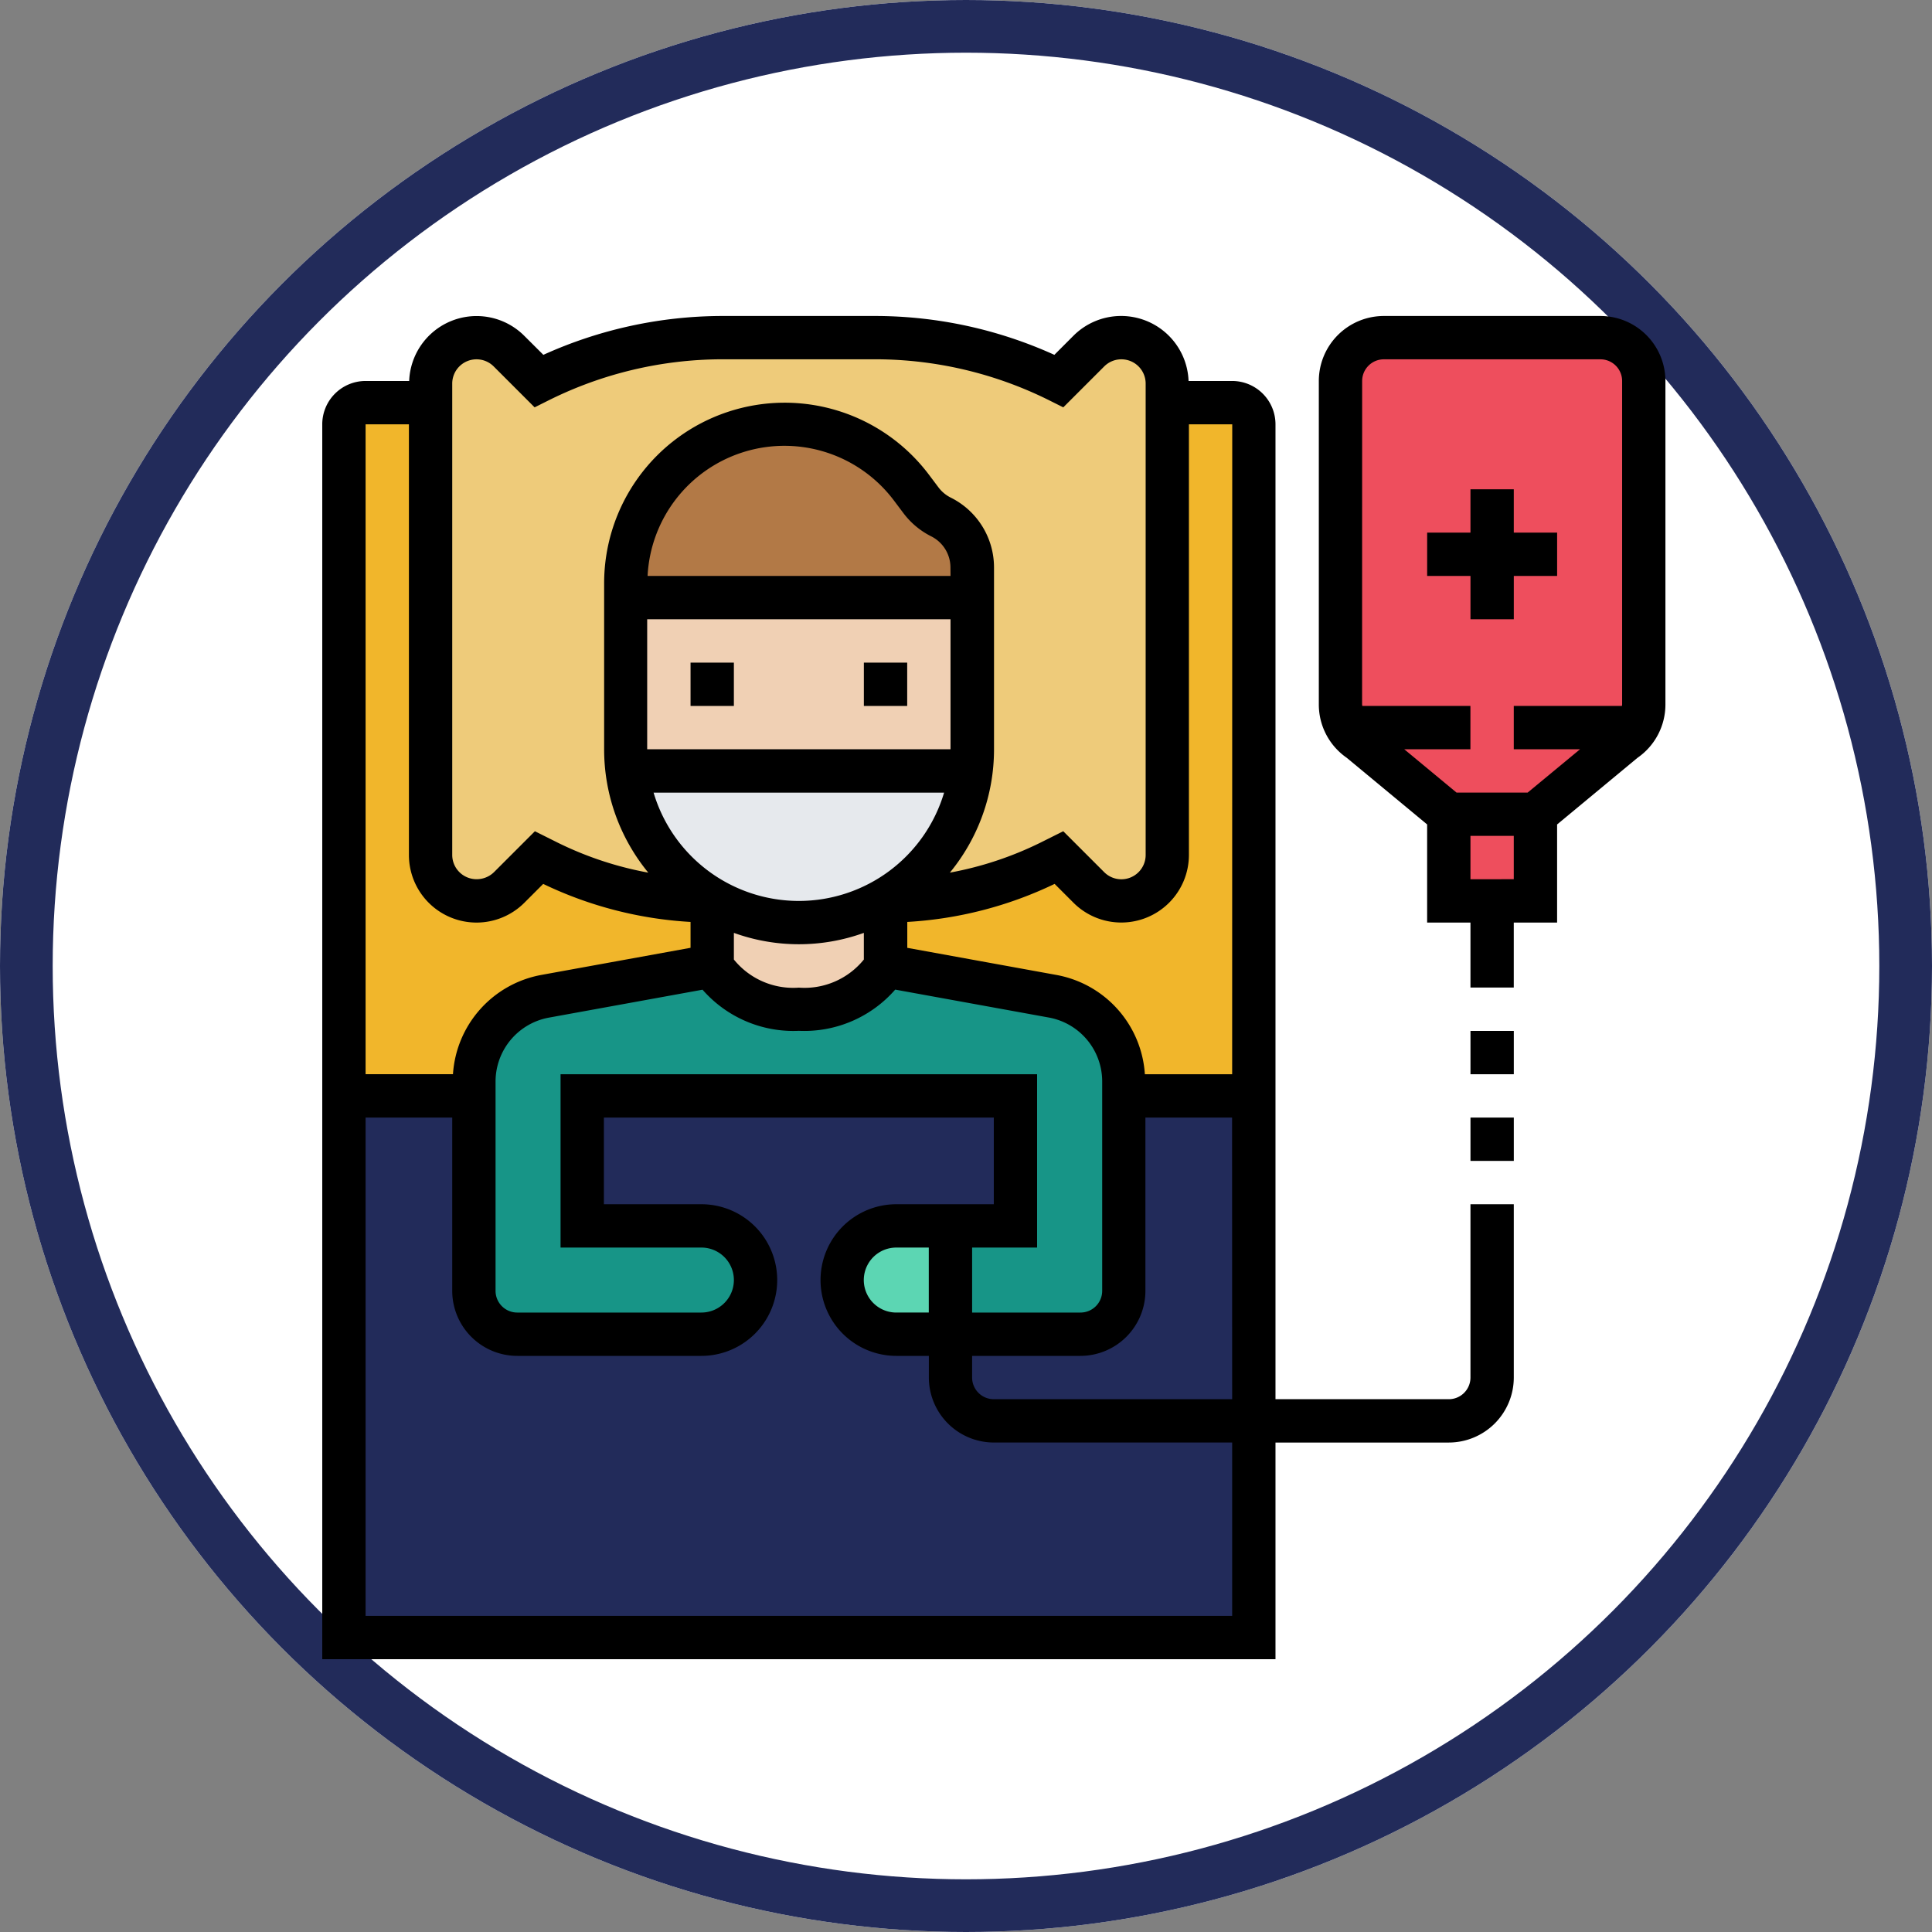 <svg xmlns="http://www.w3.org/2000/svg" width="110" height="110" viewBox="0 0 110 110">
  <rect x="0" y="0" width="110" height="110" fill="#808080" stroke="none"/>
  <g id="Grupo_1000271" data-name="Grupo 1000271" transform="translate(-231 -7167)">
    <g id="Grupo_1000166" data-name="Grupo 1000166" transform="translate(231 7167)">
      <g id="Elipse_5477" data-name="Elipse 5477" transform="translate(0 0)" fill="#fff" stroke="#222b5a" stroke-width="3">
        <ellipse cx="55" cy="55" rx="55" ry="55" stroke="none"/>
        <ellipse cx="55" cy="55" rx="53.5" ry="53.5" fill="none"/>
      </g>
      <g id="paciente" transform="translate(18.348 17.991)">
        <path id="Trazado_126122" data-name="Trazado 126122" d="M228.969,33.234V71.472h-7.4v-.814a4.945,4.945,0,0,0-4.046-4.86L208,64.071v-3.7a20.882,20.882,0,0,0,9.35-2.208l.518-.259,1.7,1.7a2.615,2.615,0,0,0,4.465-1.85V32h3.7a1.237,1.237,0,0,1,1.233,1.233Zm0,0" transform="translate(-175.929 -27.066)" fill="#f1b62b"/>
        <path id="Trazado_126123" data-name="Trazado 126123" d="M28.969,60.37v3.7L19.446,65.8a4.945,4.945,0,0,0-4.046,4.86v.814H8V33.233A1.237,1.237,0,0,1,9.233,32h3.7V57.755a2.617,2.617,0,0,0,4.465,1.85l1.7-1.7.518.259a20.882,20.882,0,0,0,9.35,2.208Zm0,0" transform="translate(-6.767 -27.066)" fill="#f1b62b"/>
        <path id="Trazado_126124" data-name="Trazado 126124" d="M52.405,288v11.1a2.474,2.474,0,0,1-2.467,2.467H39.454a3.084,3.084,0,1,1,0-6.167h6.784V288H21.568v7.4h6.784a3.084,3.084,0,1,1,0,6.167H17.868A2.474,2.474,0,0,1,15.4,299.1V288H8v30.837H59.806V288Zm0,0" transform="translate(-6.767 -243.595)" fill="#222b5a"/>
        <path id="Trazado_126125" data-name="Trazado 126125" d="M198.167,336v6.167h-3.084a3.084,3.084,0,1,1,0-6.167Zm0,0" transform="translate(-162.396 -284.194)" fill="#5cd6b3"/>
        <path id="Trazado_126126" data-name="Trazado 126126" d="M93,247.4v11.1a2.474,2.474,0,0,1-2.467,2.467h-7.4V254.8h3.7v-7.4H62.167v7.4h6.784a3.084,3.084,0,1,1,0,6.167H58.467A2.474,2.474,0,0,1,56,258.5V246.587a4.945,4.945,0,0,1,4.046-4.86L69.568,240s1.233,2.467,4.934,2.467S79.436,240,79.436,240l9.523,1.727A4.945,4.945,0,0,1,93,246.587Zm0,0" transform="translate(-47.366 -202.996)" fill="#179587"/>
        <path id="Trazado_126127" data-name="Trazado 126127" d="M144,219.294v-3.7l.037-.074a9.685,9.685,0,0,0,4.9,1.308,9.814,9.814,0,0,0,4.9-1.308l.037.074v3.7s-1.233,2.467-4.934,2.467S144,219.294,144,219.294Zm0,0" transform="translate(-121.797 -182.29)" fill="#f0d0b4"/>
        <path id="Trazado_126128" data-name="Trazado 126128" d="M70.763,32.67a10.185,10.185,0,0,0,.074-1.233V21.1a3.221,3.221,0,0,0-1.789-2.887,3.388,3.388,0,0,1-1.135-.95l-.53-.715A9.048,9.048,0,0,0,51.1,21.976v9.461a10.185,10.185,0,0,0,.074,1.233A9.839,9.839,0,0,0,56.072,40l-.037.074a20.882,20.882,0,0,1-9.35-2.208l-.518-.259-1.7,1.7A2.617,2.617,0,0,1,40,37.456V10.615a2.617,2.617,0,0,1,4.465-1.85l1.7,1.7A23.283,23.283,0,0,1,56.616,8h8.708a23.283,23.283,0,0,1,10.448,2.467l1.7-1.7a2.617,2.617,0,0,1,4.465,1.85v26.84a2.617,2.617,0,0,1-4.465,1.85l-1.7-1.7-.518.259a20.882,20.882,0,0,1-9.35,2.208L65.867,40a9.839,9.839,0,0,0,4.9-7.327Zm0,0" transform="translate(-33.833 -6.767)" fill="#eecb7a"/>
        <path id="Trazado_126129" data-name="Trazado 126129" d="M131.736,48.166v1.7H112v-.826A9.038,9.038,0,0,1,121.042,40a9.125,9.125,0,0,1,7.241,3.614l.53.715a3.389,3.389,0,0,0,1.135.95,3.221,3.221,0,0,1,1.789,2.887Zm0,0" transform="translate(-94.731 -33.833)" fill="#b27946"/>
        <path id="Trazado_126130" data-name="Trazado 126130" d="M112.48,168h19.588a9.892,9.892,0,0,1-9.794,8.634,9.686,9.686,0,0,1-4.9-1.308A9.839,9.839,0,0,1,112.48,168Zm0,0" transform="translate(-95.137 -142.097)" fill="#e6e9ed"/>
        <path id="Trazado_126131" data-name="Trazado 126131" d="M131.736,104v8.634a10.181,10.181,0,0,1-.074,1.233H112.074a10.184,10.184,0,0,1-.074-1.233V104Zm0,0" transform="translate(-94.731 -87.965)" fill="#f0d0b4"/>
        <path id="Trazado_126132" data-name="Trazado 126132" d="M390.8,8H378.467A2.474,2.474,0,0,0,376,10.467V28.883a2.428,2.428,0,0,0,.382,1.32,2.5,2.5,0,0,0,.716.728l5.069,4.206V40.07H387.1V35.137l5.069-4.206a2.5,2.5,0,0,0,.716-.728,2.428,2.428,0,0,0,.382-1.32V10.467A2.474,2.474,0,0,0,390.8,8Zm0,0" transform="translate(-318.026 -6.767)" fill="#ee4e5d"/>
        <path id="Trazado_126133" data-name="Trazado 126133" d="M200,128h2.467v2.467H200Zm0,0" transform="translate(-169.163 -108.264)"/>
        <path id="Trazado_126134" data-name="Trazado 126134" d="M136,128h2.467v2.467H136Zm0,0" transform="translate(-115.031 -108.264)"/>
        <path id="Trazado_126135" data-name="Trazado 126135" d="M424,264h2.467v2.467H424Zm0,0" transform="translate(-358.625 -223.295)"/>
        <path id="Trazado_126136" data-name="Trazado 126136" d="M424,296h2.467v2.467H424Zm0,0" transform="translate(-358.625 -250.361)"/>
        <path id="Trazado_126137" data-name="Trazado 126137" d="M65.374,60.441a1.235,1.235,0,0,1-1.233,1.233H54.273V6.167A2.469,2.469,0,0,0,51.806,3.7H49.324a3.841,3.841,0,0,0-6.557-2.573L41.683,2.212A24.748,24.748,0,0,0,31.488,0h-8.7A24.748,24.748,0,0,0,12.589,2.212L11.5,1.127A3.84,3.84,0,0,0,4.949,3.7H2.467A2.469,2.469,0,0,0,0,6.167V76.476H54.273V64.141h9.868a3.705,3.705,0,0,0,3.7-3.7V50.573H65.374ZM51.806,61.674H38.238A1.235,1.235,0,0,1,37,60.441V59.207h6.167a3.705,3.705,0,0,0,3.7-3.7V45.639h4.934ZM37,53.04h3.7V43.172H13.568V53.04h8.018a1.85,1.85,0,1,1,0,3.7H11.1a1.235,1.235,0,0,1-1.233-1.233V43.589a3.7,3.7,0,0,1,3.038-3.641l8.747-1.59A6.869,6.869,0,0,0,27.137,40.7a6.869,6.869,0,0,0,5.484-2.347l8.747,1.59a3.7,3.7,0,0,1,3.038,3.641V55.507a1.235,1.235,0,0,1-1.233,1.233H37Zm-2.467,3.7h-1.85a1.85,1.85,0,1,1,0-3.7h1.85ZM35.771,14.8H18.523a7.8,7.8,0,0,1,14.039-4.276l.531.706a4.5,4.5,0,0,0,1.574,1.314,1.984,1.984,0,0,1,1.1,1.785ZM18.5,17.269H35.771v7.4H18.5Zm16.905,9.868a8.629,8.629,0,0,1-16.541,0ZM23.436,35.123a10.9,10.9,0,0,0,7.4,0v1.518a4.348,4.348,0,0,1-3.7,1.6,4.348,4.348,0,0,1-3.7-1.6Zm28.37,8.048H46.836a6.149,6.149,0,0,0-5.027-5.651l-8.5-1.545V34.5a22.279,22.279,0,0,0,8.389-2.166l1.074,1.074a3.851,3.851,0,0,0,6.572-2.724V6.167h2.467ZM7.4,3.85a1.383,1.383,0,0,1,2.361-.978l2.33,2.33.8-.4a22.224,22.224,0,0,1,9.9-2.337h8.7a22.228,22.228,0,0,1,9.9,2.337l.8.4,2.33-2.33a1.382,1.382,0,0,1,2.36.978V30.688a1.383,1.383,0,0,1-2.361.978l-2.33-2.33-1.315.657a19.672,19.672,0,0,1-5.141,1.7,11.044,11.044,0,0,0,2.513-7.023V14.331a4.441,4.441,0,0,0-2.467-3.992,1.98,1.98,0,0,1-.7-.587l-.531-.706a10.279,10.279,0,0,0-18.5,6.167V24.67a11.044,11.044,0,0,0,2.514,7.024,19.658,19.658,0,0,1-5.141-1.7l-1.315-.657-2.33,2.33a1.407,1.407,0,0,1-.979.4A1.384,1.384,0,0,1,7.4,30.688ZM2.467,6.167H4.934v24.52a3.85,3.85,0,0,0,6.572,2.722l1.074-1.074A22.279,22.279,0,0,0,20.969,34.5v1.473l-8.5,1.545a6.152,6.152,0,0,0-5.027,5.652H2.467ZM51.806,74.009H2.467V45.639H7.4v9.868a3.705,3.705,0,0,0,3.7,3.7H21.586a4.317,4.317,0,0,0,0-8.634H16.035V45.639h22.2v4.934H32.687a4.317,4.317,0,1,0,0,8.634h1.85v1.233a3.705,3.705,0,0,0,3.7,3.7H51.806Zm0,0" transform="translate(0 0)"/>
        <path id="Trazado_126138" data-name="Trazado 126138" d="M384.035,0H371.7A3.705,3.705,0,0,0,368,3.7V22.116a3.69,3.69,0,0,0,1.59,3.039l4.577,3.794v5.587h2.467v3.7H379.1v-3.7h2.467V28.95l4.577-3.794a3.69,3.69,0,0,0,1.59-3.039V3.7a3.705,3.705,0,0,0-3.7-3.7ZM370.467,3.7A1.235,1.235,0,0,1,371.7,2.467h12.335A1.235,1.235,0,0,1,385.269,3.7V22.116c0,.03-.008.058-.011.086H379.1V24.67h3.772l-2.983,2.467h-4.046l-2.977-2.467h3.766V22.2h-6.157c0-.03-.011-.057-.011-.086Zm6.167,28.37V29.6H379.1v2.467Zm0,0" transform="translate(-311.26 0)"/>
        <path id="Trazado_126139" data-name="Trazado 126139" d="M410.467,71.4h2.467V68.934H415.4V66.467h-2.467V64h-2.467v2.467H408v2.467h2.467Zm0,0" transform="translate(-345.092 -54.132)"/>
      </g>
    </g>
  </g>
</svg>
